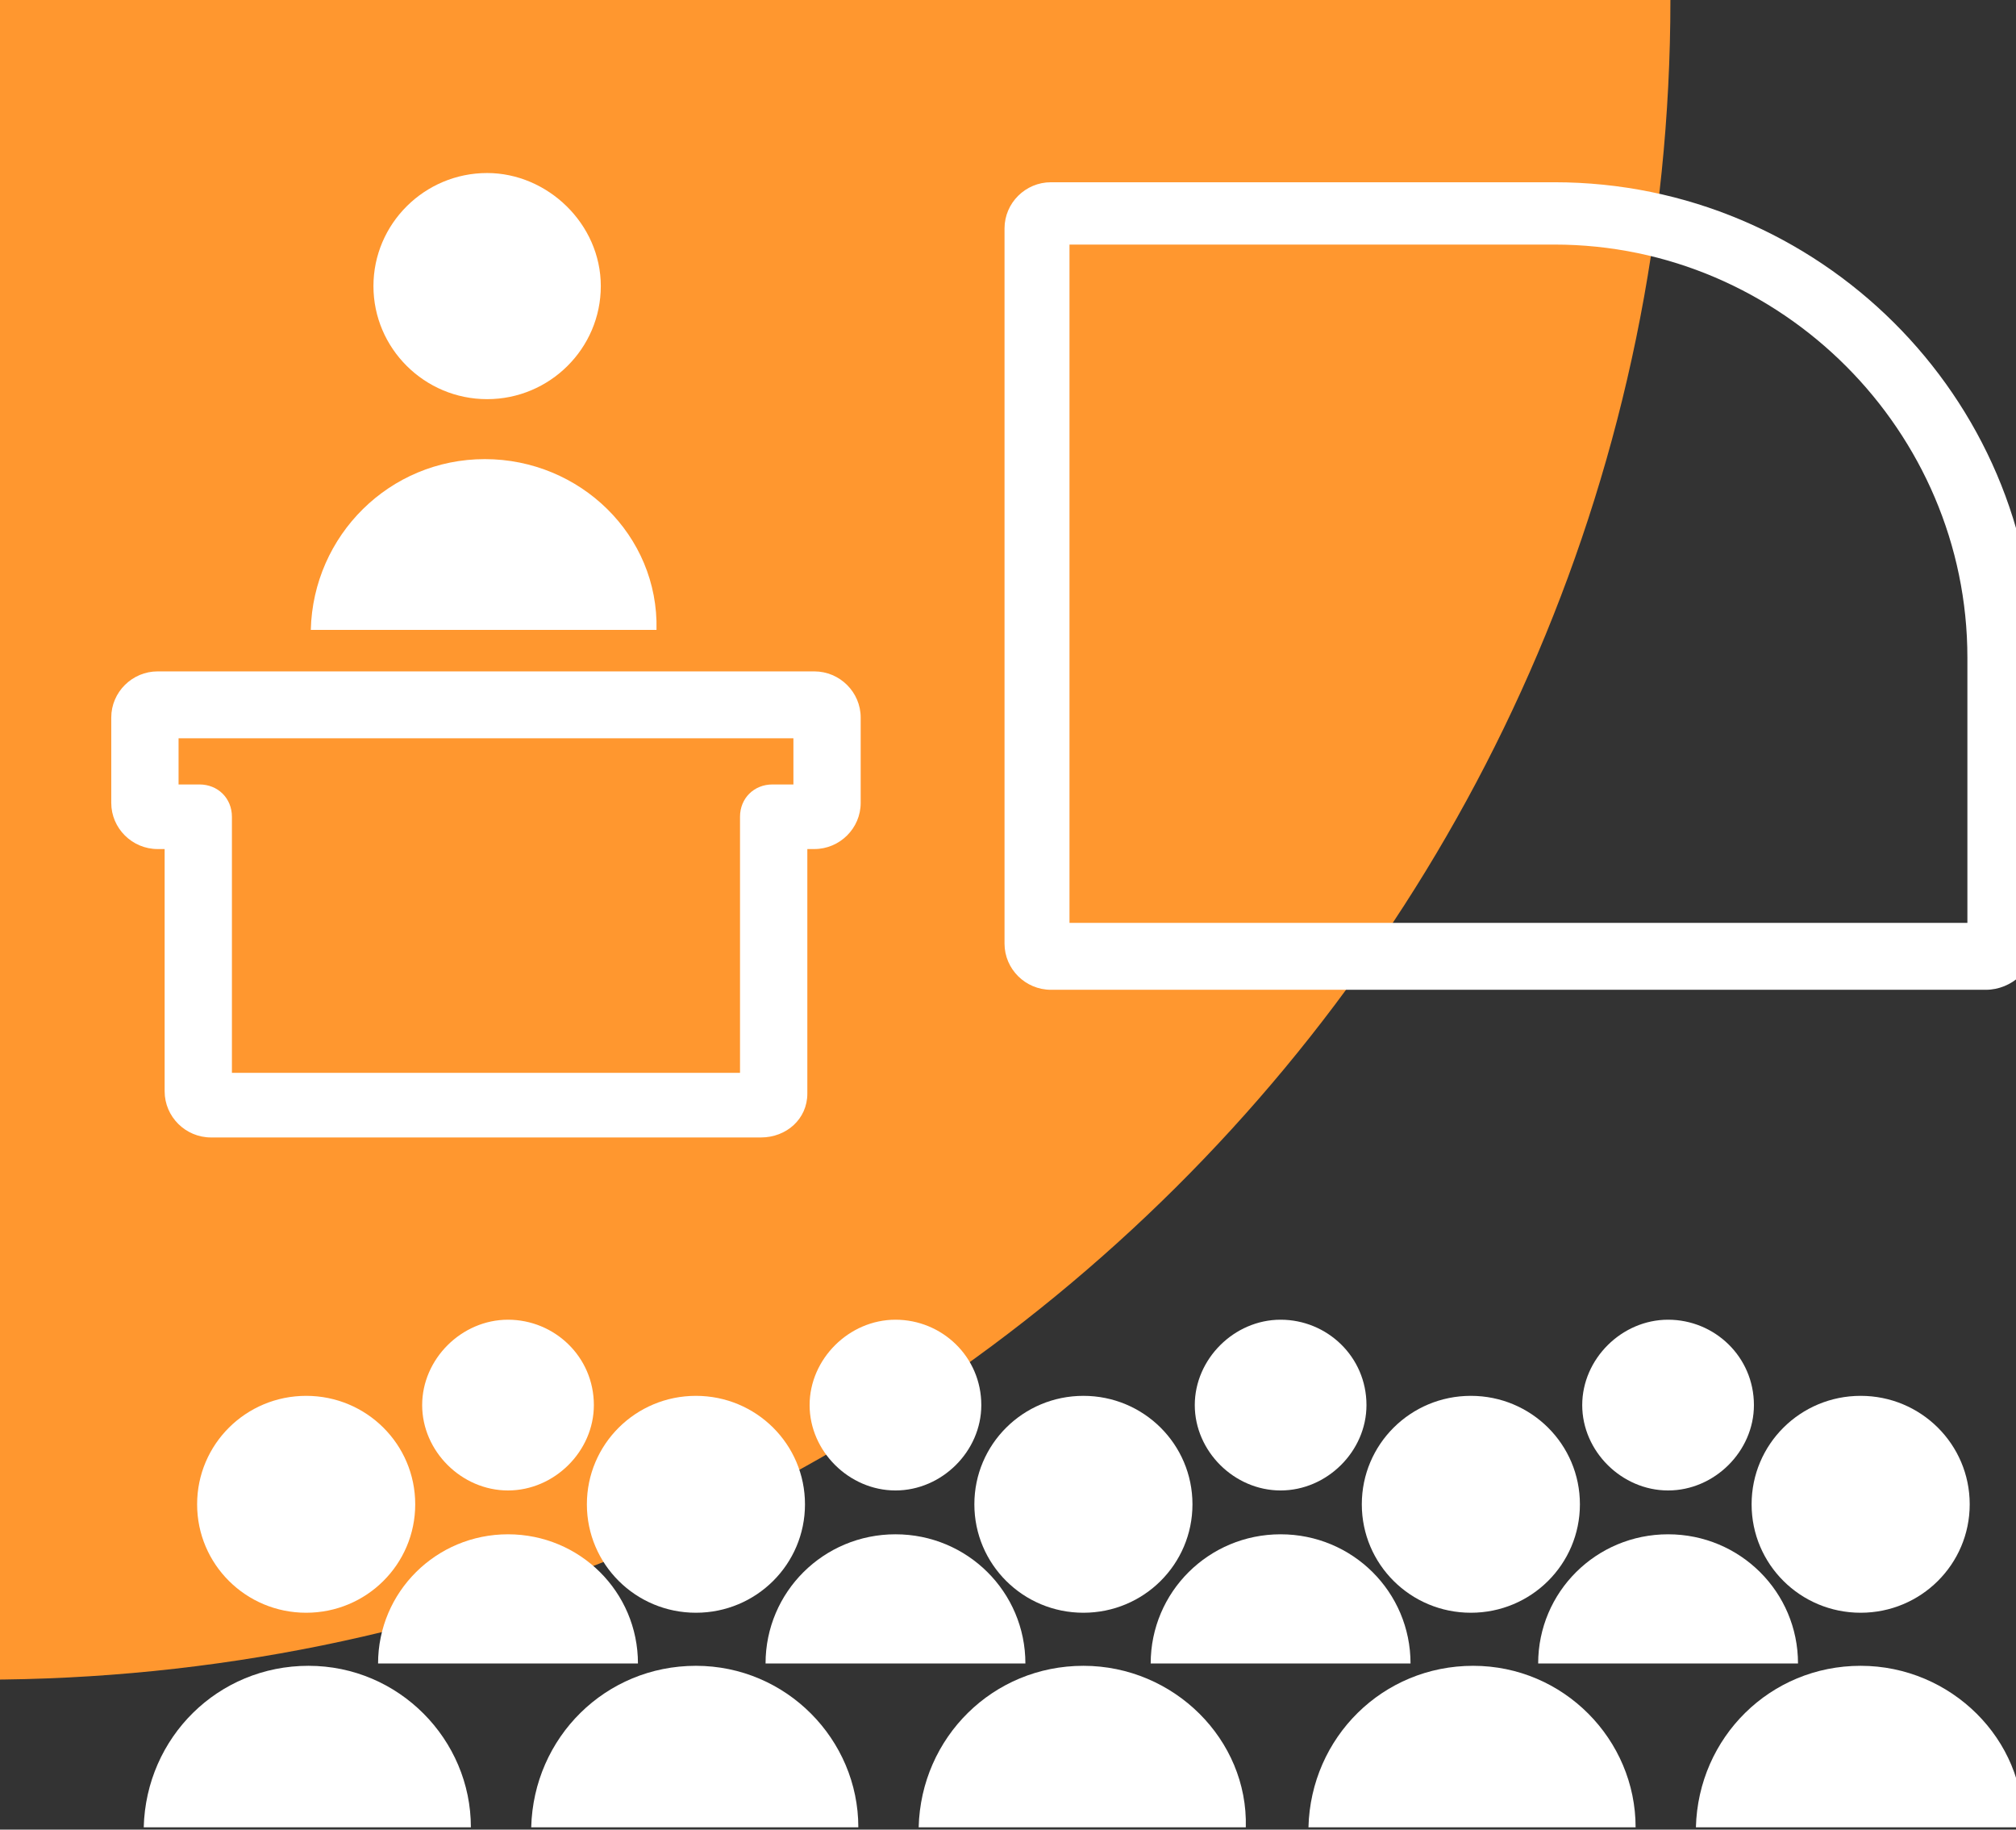 <svg width="54" height="49" viewBox="0 0 54 49" fill="none" xmlns="http://www.w3.org/2000/svg">
<rect x="0" y="0" width="54" height="49" fill="#333333" stroke="none"/>
<g clip-path="url(#clip0_7_1081)">
<path d="M-0.5 44.984C24.483 44.984 44.743 24.84 44.743 0H-0.5V44.984Z" fill="#FF972F"/>
<path d="M11.122 40.288C11.122 41.894 9.817 43.192 8.201 43.192C6.585 43.192 5.28 41.894 5.28 40.288C5.28 38.681 6.585 37.383 8.201 37.383C9.817 37.383 11.122 38.681 11.122 40.288Z" fill="white"/>
<path d="M8.263 44.613C5.839 44.613 3.912 46.529 3.85 48.938H12.613C12.613 46.59 10.687 44.613 8.263 44.613Z" fill="white"/>
<path d="M21.562 40.288C21.562 41.894 20.257 43.192 18.641 43.192C17.026 43.192 15.72 41.894 15.72 40.288C15.72 38.681 17.026 37.383 18.641 37.383C20.257 37.383 21.562 38.681 21.562 40.288Z" fill="white"/>
<path d="M18.641 44.613C16.218 44.613 14.291 46.529 14.229 48.938H22.991C22.991 46.59 21.065 44.613 18.641 44.613Z" fill="white"/>
<path d="M31.941 40.288C31.941 41.894 30.636 43.192 29.02 43.192C27.404 43.192 26.099 41.894 26.099 40.288C26.099 38.681 27.404 37.383 29.02 37.383C30.636 37.383 31.941 38.681 31.941 40.288Z" fill="white"/>
<path d="M29.02 44.613C26.596 44.613 24.669 46.529 24.607 48.938H33.37C33.432 46.59 31.443 44.613 29.02 44.613Z" fill="white"/>
<path d="M42.319 40.288C42.319 41.894 41.014 43.192 39.398 43.192C37.782 43.192 36.477 41.894 36.477 40.288C36.477 38.681 37.782 37.383 39.398 37.383C41.014 37.383 42.319 38.681 42.319 40.288Z" fill="white"/>
<path d="M39.46 44.613C37.037 44.613 35.11 46.529 35.048 48.938H43.811C43.811 46.59 41.884 44.613 39.46 44.613Z" fill="white"/>
<path d="M52.76 40.288C52.76 41.894 51.455 43.192 49.839 43.192C48.223 43.192 46.918 41.894 46.918 40.288C46.918 38.681 48.223 37.383 49.839 37.383C51.455 37.383 52.76 38.681 52.76 40.288Z" fill="white"/>
<path d="M49.839 44.613C47.415 44.613 45.489 46.529 45.426 48.938H54.189C54.251 46.59 52.263 44.613 49.839 44.613Z" fill="white"/>
<path d="M15.907 37.631C15.907 38.867 14.85 39.917 13.607 39.917C12.364 39.917 11.308 38.867 11.308 37.631C11.308 36.395 12.364 35.344 13.607 35.344C14.85 35.344 15.907 36.333 15.907 37.631Z" fill="white"/>
<path d="M13.607 41.091C11.681 41.091 10.127 42.636 10.127 44.551H17.088C17.088 42.636 15.534 41.091 13.607 41.091Z" fill="white"/>
<path d="M26.285 37.631C26.285 38.867 25.229 39.917 23.986 39.917C22.743 39.917 21.686 38.867 21.686 37.631C21.686 36.395 22.743 35.344 23.986 35.344C25.229 35.344 26.285 36.333 26.285 37.631Z" fill="white"/>
<path d="M23.986 41.091C22.059 41.091 20.506 42.636 20.506 44.551H27.466C27.466 42.636 25.913 41.091 23.986 41.091Z" fill="white"/>
<path d="M36.602 37.631C36.602 38.867 35.545 39.917 34.302 39.917C33.059 39.917 32.003 38.867 32.003 37.631C32.003 36.395 33.059 35.344 34.302 35.344C35.545 35.344 36.602 36.333 36.602 37.631Z" fill="white"/>
<path d="M34.302 41.091C32.376 41.091 30.822 42.636 30.822 44.551H37.782C37.782 42.636 36.229 41.091 34.302 41.091Z" fill="white"/>
<path d="M46.98 37.631C46.98 38.867 45.924 39.917 44.681 39.917C43.438 39.917 42.381 38.867 42.381 37.631C42.381 36.395 43.438 35.344 44.681 35.344C45.924 35.344 46.98 36.333 46.98 37.631Z" fill="white"/>
<path d="M44.681 41.091C42.754 41.091 41.201 42.636 41.201 44.551H48.161C48.161 42.636 46.608 41.091 44.681 41.091Z" fill="white"/>
<path d="M16.093 7.662C16.093 9.33 14.726 10.69 13.048 10.69C11.37 10.69 10.003 9.33 10.003 7.662C10.003 5.994 11.37 4.634 13.048 4.634C14.664 4.634 16.093 5.994 16.093 7.662Z" fill="white"/>
<path d="M12.986 12.296C10.438 12.296 8.387 14.335 8.325 16.869H17.585C17.647 14.335 15.534 12.296 12.986 12.296Z" fill="white"/>
<path d="M20.382 30.463H5.653C4.969 30.463 4.41 29.907 4.41 29.227V22.739H4.223C3.54 22.739 2.98 22.183 2.98 21.503V19.217C2.98 18.537 3.54 17.981 4.223 17.981H21.811C22.495 17.981 23.054 18.537 23.054 19.217V21.503C23.054 22.183 22.495 22.739 21.811 22.739H21.625V29.289C21.625 29.969 21.065 30.463 20.382 30.463ZM6.212 28.733H19.822V21.874C19.822 21.38 20.195 21.009 20.692 21.009H21.252V19.773H4.783V21.009H5.342C5.839 21.009 6.212 21.38 6.212 21.874V28.733Z" fill="white"/>
<path d="M53.195 26.508H28.15C27.466 26.508 26.907 25.952 26.907 25.272V6.117C26.907 5.437 27.466 4.881 28.15 4.881H41.636C48.72 4.881 54.5 10.628 54.5 17.672V25.272C54.5 25.952 53.879 26.508 53.195 26.508ZM28.647 24.716H52.698V17.61C52.698 11.555 47.726 6.55 41.636 6.55H28.647V24.716Z" fill="white"/>
</g>
<defs>
<clipPath id="clip0_7_1081">
<rect width="54" height="49" fill="white"/>
</clipPath>
</defs>
</svg>

